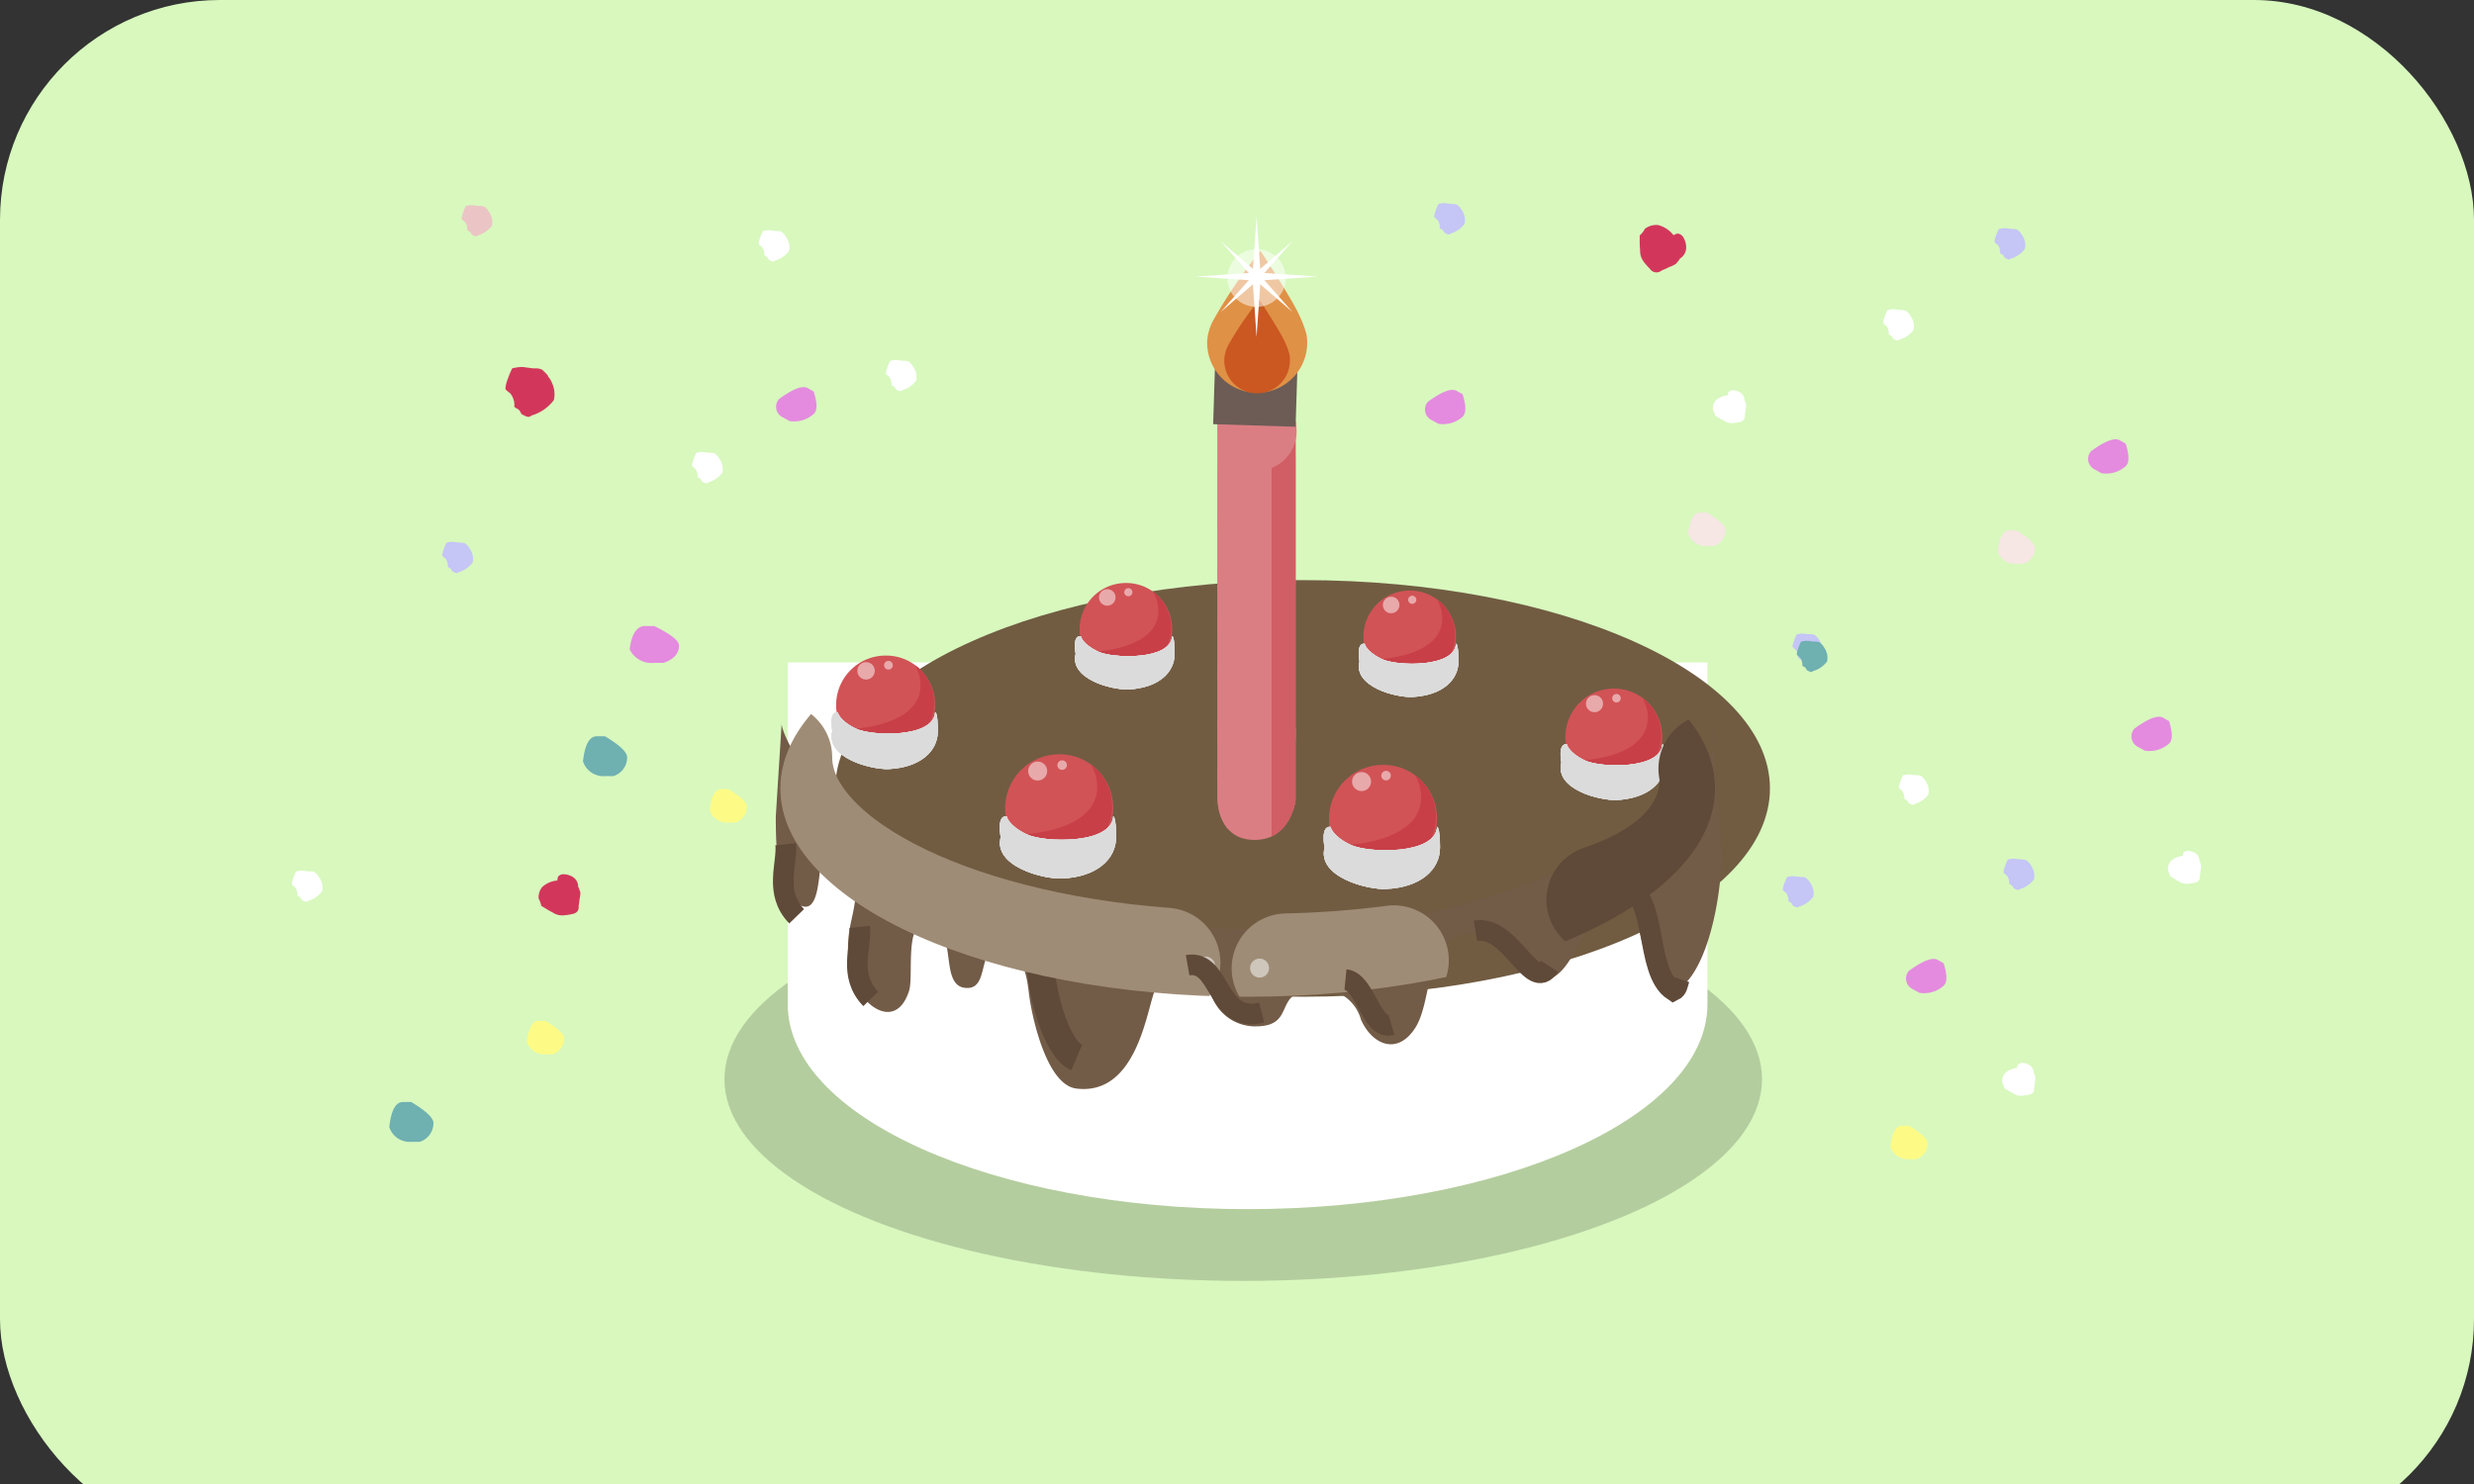<svg xmlns="http://www.w3.org/2000/svg" xmlns:xlink="http://www.w3.org/1999/xlink" width="90" height="54" viewBox="0 0 90 54">
  <rect x="0" y="0" width="90" height="54" fill="#333333" stroke="none"/>
  <defs>
    <radialGradient id="radial-gradient" cx="0.5" cy="0.5" r="0.965" gradientTransform="translate(0.303) scale(0.394 1)" gradientUnits="objectBoundingBox">
      <stop offset="0.574" stop-color="#181415"/>
      <stop offset="0.798" stop-color="#181415"/>
      <stop offset="1" stop-color="#181415"/>
    </radialGradient>
    <clipPath id="clip-path">
      <path id="패스_297" data-name="패스 297" d="M629.449,3706.179s-.146,1.449-1.491,1.449-1.345-1.449-1.345-1.449v-13.738h2.836Z" transform="translate(-626.613 -3692.441)" fill="none"/>
    </clipPath>
    <clipPath id="clip-path-2">
      <path id="패스_308" data-name="패스 308" d="M562.079,3754.3s-.149-.733.2-.689c0,0,.05.3.648.591s2.842.344,2.892-.591c0,0,.1-.049.1.689s-.648,1.329-1.795,1.379C563.507,3755.7,561.83,3755.284,562.079,3754.3Z" transform="translate(-562.047 -3753.608)" fill="none"/>
    </clipPath>
    <clipPath id="clip-path-3">
      <path id="패스_318" data-name="패스 318" d="M590.225,3777.412s-.163-.8.218-.754c0,0,.054.323.709.646s3.109.377,3.164-.646c0,0,.109-.054.109.754s-.709,1.454-1.964,1.508C591.788,3778.949,589.953,3778.489,590.225,3777.412Z" transform="translate(-590.191 -3776.656)" fill="none"/>
    </clipPath>
    <clipPath id="clip-path-4">
      <path id="패스_328" data-name="패스 328" d="M644.369,3779.75s-.163-.8.218-.754c0,0,.054.323.709.646s3.109.377,3.164-.646c0,0,.109-.054.109.754s-.709,1.454-1.964,1.508C645.932,3781.287,644.1,3780.828,644.369,3779.75Z" transform="translate(-644.335 -3778.995)" fill="none"/>
    </clipPath>
    <clipPath id="clip-path-5">
      <path id="패스_338" data-name="패스 338" d="M683.972,3761.379s-.146-.719.2-.676c0,0,.049.29.636.58s2.789.338,2.838-.58c0,0,.1-.048.1.676s-.636,1.3-1.761,1.353C685.373,3762.758,683.727,3762.345,683.972,3761.379Z" transform="translate(-683.941 -3760.7)" fill="none"/>
    </clipPath>
    <clipPath id="clip-path-6">
      <path id="패스_348" data-name="패스 348" d="M602.777,3737.508s-.14-.687.187-.646c0,0,.047.277.608.553s2.665.324,2.711-.553c0,0,.094-.046.094.646s-.608,1.247-1.683,1.292C604.116,3738.825,602.544,3738.431,602.777,3737.508Z" transform="translate(-602.747 -3736.86)" fill="none"/>
    </clipPath>
    <clipPath id="clip-path-7">
      <path id="패스_358" data-name="패스 358" d="M650.236,3739.179s-.14-.687.187-.646c0,0,.047.277.608.553s2.665.323,2.711-.553c0,0,.094-.046.094.646s-.608,1.246-1.683,1.292C651.575,3740.5,650,3740.1,650.236,3739.179Z" transform="translate(-650.207 -3738.531)" fill="none"/>
    </clipPath>
    <clipPath id="clip-path-8">
      <path id="패스_368" data-name="패스 368" d="M587.5,3741.616c0,4.186-7.612,7.58-17,7.58s-17-3.394-17-7.58,7.612-7.581,17-7.581S587.5,3737.429,587.5,3741.616Z" transform="translate(-553.496 -3734.035)" fill="none"/>
    </clipPath>
  </defs>
  <g id="thumb01" transform="translate(-18 -330)">
    <g data-type="innerShadowGroup">
      <rect id="사각형_4" data-name="사각형 4" width="90" height="56" rx="8" transform="translate(18 330)" fill="#d8f8be"/>
    </g>
    <g id="그룹_354" data-name="그룹 354" transform="translate(28.615 337.391)">
      <g id="L" transform="translate(0 0.074)">
        <g id="그룹_178" data-name="그룹 178" transform="translate(17.622 6.623)">
          <path id="패스_250" data-name="패스 250" d="M527.184,3687.465a1.073,1.073,0,0,1-.877.249l-.214-.122a.428.428,0,0,1-.167-.675q.765-.561,1.05-.4l.214.121Q527.4,3687.281,527.184,3687.465Z" transform="translate(-525.828 -3686.482)" fill="#e48bdf"/>
        </g>
        <g id="그룹_179" data-name="그룹 179" transform="translate(7.77 5.891)">
          <path id="패스_251" data-name="패스 251" d="M481.471,3689.466a.926.926,0,0,0,.149.012.537.537,0,0,1,.273.049l.075.073.074.074a.238.238,0,0,1,.062.086.24.24,0,0,0,.062.085,1.538,1.538,0,0,1,.137.307,1,1,0,0,1,.013.478,1.557,1.557,0,0,1-.82.564.153.153,0,0,1-.111.049.43.43,0,0,1-.186-.074c-.033,0-.066-.032-.1-.1a.237.237,0,0,0-.112-.122.32.32,0,0,1-.111-.074.671.671,0,0,0-.149-.49c-.116-.082-.174-.138-.174-.171a1.155,1.155,0,0,1,.075-.319,3.23,3.23,0,0,1,.173-.417,1.743,1.743,0,0,1,.323-.049,1.161,1.161,0,0,1,.223.024A.779.779,0,0,1,481.471,3689.466Z" transform="translate(-480.552 -3689.429)" fill="#d2375b"/>
        </g>
        <g id="그룹_180" data-name="그룹 180" transform="translate(14.557 8.981)">
          <path id="패스_252" data-name="패스 252" d="M512.319,3706.985a.6.6,0,0,0,.093.008.339.339,0,0,1,.171.031l.047.046.047.046a.155.155,0,0,1,.039.054.15.15,0,0,0,.039.054.971.971,0,0,1,.086.192.629.629,0,0,1,.008.3.976.976,0,0,1-.514.354.1.1,0,0,1-.07.031.268.268,0,0,1-.117-.046c-.021,0-.041-.02-.062-.062a.149.149,0,0,0-.07-.077.2.2,0,0,1-.07-.046.42.42,0,0,0-.094-.307c-.072-.051-.109-.087-.109-.108a.719.719,0,0,1,.047-.2,2,2,0,0,1,.109-.261,1.089,1.089,0,0,1,.2-.031.749.749,0,0,1,.14.016A.471.471,0,0,1,512.319,3706.985Z" transform="translate(-511.742 -3706.961)" fill="#fff"/>
        </g>
        <g id="그룹_181" data-name="그룹 181" transform="translate(16.983 0.912)">
          <path id="패스_253" data-name="패스 253" d="M523.47,3659.887a.548.548,0,0,0,.094.008.338.338,0,0,1,.171.031l.047.046.047.046a.148.148,0,0,1,.039.054.156.156,0,0,0,.039.053.941.941,0,0,1,.086.192.621.621,0,0,1,.008.3.973.973,0,0,1-.514.354.1.1,0,0,1-.07.031.265.265,0,0,1-.117-.046c-.021,0-.042-.02-.062-.062a.151.151,0,0,0-.07-.077.2.2,0,0,1-.07-.046.419.419,0,0,0-.094-.307c-.072-.051-.109-.087-.109-.108a.729.729,0,0,1,.047-.2,2.028,2.028,0,0,1,.109-.261,1.1,1.1,0,0,1,.2-.031.71.71,0,0,1,.14.015A.5.5,0,0,1,523.47,3659.887Z" transform="translate(-522.894 -3659.864)" fill="#fff"/>
        </g>
        <g id="그룹_182" data-name="그룹 182" transform="translate(5.471 12.25)">
          <path id="패스_254" data-name="패스 254" d="M470.563,3725.673a.545.545,0,0,0,.093.008.339.339,0,0,1,.171.031l.047.046.047.046a.148.148,0,0,1,.039.054.148.148,0,0,0,.039.054.98.98,0,0,1,.086.192.628.628,0,0,1,.008.3.977.977,0,0,1-.514.354.1.1,0,0,1-.07.031.269.269,0,0,1-.117-.046q-.031,0-.062-.062a.15.15,0,0,0-.07-.077.2.2,0,0,1-.07-.046.42.42,0,0,0-.094-.307c-.072-.051-.109-.087-.109-.108a.722.722,0,0,1,.047-.2,2.026,2.026,0,0,1,.109-.261,1.082,1.082,0,0,1,.2-.031.768.768,0,0,1,.14.015A.5.5,0,0,1,470.563,3725.673Z" transform="translate(-469.986 -3725.65)" fill="#c5c5f6"/>
        </g>
        <g id="그룹_183" data-name="그룹 183" transform="translate(21.612 5.635)">
          <path id="패스_255" data-name="패스 255" d="M544.739,3681.872a.57.57,0,0,0,.093.007.334.334,0,0,1,.17.031l.047.046.047.046a.155.155,0,0,1,.039.053.149.149,0,0,0,.039.054.969.969,0,0,1,.085.191.628.628,0,0,1,.008.3.971.971,0,0,1-.512.352.1.1,0,0,1-.07.031.265.265,0,0,1-.116-.046c-.021,0-.041-.02-.062-.061a.15.15,0,0,0-.07-.077.2.2,0,0,1-.07-.046.418.418,0,0,0-.093-.306c-.072-.051-.108-.087-.108-.107a.727.727,0,0,1,.046-.2,2.035,2.035,0,0,1,.109-.26,1.085,1.085,0,0,1,.2-.031.782.782,0,0,1,.14.015A.494.494,0,0,1,544.739,3681.872Z" transform="translate(-544.166 -3681.849)" fill="#fff"/>
        </g>
        <g id="그룹_184" data-name="그룹 184" transform="translate(0 24.215)">
          <path id="패스_256" data-name="패스 256" d="M445.418,3794.073a.543.543,0,0,0,.093.008.339.339,0,0,1,.171.031l.047.046.047.046a.16.16,0,0,1,.039.054.147.147,0,0,0,.039.054,1,1,0,0,1,.085.191.628.628,0,0,1,.008.3.968.968,0,0,1-.512.352.1.1,0,0,1-.07.031.273.273,0,0,1-.116-.046c-.02,0-.041-.021-.062-.061a.149.149,0,0,0-.07-.077.2.2,0,0,1-.07-.046.417.417,0,0,0-.093-.306c-.072-.051-.109-.087-.109-.108a.727.727,0,0,1,.047-.2,2.03,2.03,0,0,1,.109-.26,1.091,1.091,0,0,1,.2-.031.722.722,0,0,1,.139.015A.517.517,0,0,1,445.418,3794.073Z" transform="translate(-444.844 -3794.051)" fill="#fff"/>
        </g>
        <g id="그룹_185" data-name="그룹 185" transform="translate(6.175)">
          <path id="패스_257" data-name="패스 257" d="M473.8,3655.642a.5.5,0,0,0,.093.008.333.333,0,0,1,.171.031l.046.046.047.045a.16.16,0,0,1,.039.054.144.144,0,0,0,.039.053.992.992,0,0,1,.085.191.624.624,0,0,1,.008.3.966.966,0,0,1-.512.351.1.1,0,0,1-.07.031.265.265,0,0,1-.116-.046c-.02,0-.041-.02-.062-.061a.149.149,0,0,0-.07-.076.209.209,0,0,1-.07-.045.419.419,0,0,0-.093-.306c-.072-.051-.109-.087-.109-.108a.734.734,0,0,1,.047-.2,2.008,2.008,0,0,1,.109-.26,1.058,1.058,0,0,1,.2-.03.72.72,0,0,1,.139.015A.579.579,0,0,1,473.8,3655.642Z" transform="translate(-473.223 -3655.62)" fill="#ebc5c5"/>
        </g>
        <g id="그룹_186" data-name="그룹 186" transform="translate(8.978 24.345)">
          <path id="패스_258" data-name="패스 258" d="M486.787,3795.313a.257.257,0,0,1,.008-.061.254.254,0,0,0,.008-.061.221.221,0,0,1,.07-.069.141.141,0,0,1,.054-.023.18.18,0,0,1,.077-.015.663.663,0,0,1,.356.107.417.417,0,0,1,.186.352l.031.061a.135.135,0,0,1,.016.062.368.368,0,0,1,.023.053.119.119,0,0,1,.008.038.922.922,0,0,1-.008.122.941.941,0,0,1-.023.122.7.7,0,0,1-.016.138.8.8,0,0,0-.015.153q0,.2-.248.245a2.265,2.265,0,0,1-.341.046.69.69,0,0,1-.178-.023.634.634,0,0,1-.178-.084c-.062-.031-.127-.066-.194-.107l-.225-.137a.245.245,0,0,0-.015-.077l-.031-.092-.031-.062a.134.134,0,0,1-.016-.061.6.6,0,0,1,.132-.39A.936.936,0,0,1,486.787,3795.313Z" transform="translate(-486.105 -3795.083)" fill="#d2375b"/>
        </g>
        <g id="그룹_187" data-name="그룹 187" transform="translate(10.586 19.328)">
          <path id="패스_259" data-name="패스 259" d="M495.108,3767.071a.712.712,0,0,1-.5.686h-.3a.783.783,0,0,1-.806-.534q.1-.915.5-.915h.3Q495.108,3766.79,495.108,3767.071Z" transform="translate(-493.495 -3766.309)" fill="#6fb0b1"/>
        </g>
        <g id="그룹_188" data-name="그룹 188" transform="translate(3.539 32.635)">
          <path id="패스_260" data-name="패스 260" d="M462.72,3843.277a.712.712,0,0,1-.5.686h-.3a.783.783,0,0,1-.806-.534q.1-.915.5-.915h.3Q462.72,3843,462.72,3843.277Z" transform="translate(-461.107 -3842.514)" fill="#6fb0b1"/>
        </g>
        <g id="그룹_190" data-name="그룹 190" transform="translate(15.202 21.25)">
          <g id="그룹_189" data-name="그룹 189">
            <path id="패스_261" data-name="패스 261" d="M516.06,3777.794a.6.6,0,0,1-.423.576h-.254a.658.658,0,0,1-.677-.448q.085-.769.423-.769h.254Q516.06,3777.558,516.06,3777.794Z" transform="translate(-514.706 -3777.154)" fill="#fdfb86"/>
          </g>
        </g>
        <g id="그룹_192" data-name="그룹 192" transform="translate(8.555 29.682)">
          <g id="그룹_191" data-name="그룹 191">
            <path id="패스_262" data-name="패스 262" d="M485.514,3829.414a.6.6,0,0,1-.423.576h-.254a.658.658,0,0,1-.677-.448q.085-.768.423-.768h.254Q485.514,3829.178,485.514,3829.414Z" transform="translate(-484.16 -3828.774)" fill="#fdfb86"/>
          </g>
        </g>
        <g id="그룹_193" data-name="그룹 193" transform="translate(12.293 15.316)">
          <path id="패스_263" data-name="패스 263" d="M503.134,3743.986q0,.44-.561.634h-.337a.887.887,0,0,1-.9-.493q.112-.846.561-.846h.336Q503.134,3743.726,503.134,3743.986Z" transform="translate(-501.339 -3743.281)" fill="#e48bdf"/>
        </g>
      </g>
      <g id="R" transform="translate(41.227)">
        <g id="그룹_194" data-name="그룹 194" transform="translate(17.235 20.789)">
          <path id="패스_264" data-name="패스 264" d="M793.613,3773.662a.6.6,0,0,0,.091.007.33.33,0,0,1,.166.03l.045.045.045.045a.147.147,0,0,1,.038.052.147.147,0,0,0,.038.052.929.929,0,0,1,.084.187.611.611,0,0,1,.008.292.949.949,0,0,1-.5.344.093.093,0,0,1-.068.03.262.262,0,0,1-.114-.045c-.02,0-.04-.02-.06-.06a.144.144,0,0,0-.068-.074.211.211,0,0,1-.068-.045.409.409,0,0,0-.091-.3c-.071-.05-.106-.084-.106-.1a.71.71,0,0,1,.045-.195,1.967,1.967,0,0,1,.106-.254,1.02,1.02,0,0,1,.2-.03.7.7,0,0,1,.136.015A.467.467,0,0,1,793.613,3773.662Z" transform="translate(-793.053 -3773.64)" fill="#fff"/>
        </g>
        <g id="그룹_195" data-name="그룹 195" transform="translate(13.365 15.658)">
          <path id="패스_265" data-name="패스 265" d="M775.832,3744.45a.516.516,0,0,0,.091.008.331.331,0,0,1,.167.03l.045.045.046.045a.138.138,0,0,1,.038.052.151.151,0,0,0,.038.052.924.924,0,0,1,.084.187.611.611,0,0,1,.008.292.948.948,0,0,1-.5.343.1.1,0,0,1-.068.03.262.262,0,0,1-.114-.045c-.02,0-.04-.02-.061-.06a.146.146,0,0,0-.068-.075.2.2,0,0,1-.068-.044.409.409,0,0,0-.091-.3c-.07-.05-.106-.085-.106-.1a.7.7,0,0,1,.046-.194,1.948,1.948,0,0,1,.106-.254,1.057,1.057,0,0,1,.2-.03.725.725,0,0,1,.136.015A.492.492,0,0,1,775.832,3744.45Z" transform="translate(-775.271 -3744.427)" fill="#c5c5f6"/>
        </g>
        <g id="그룹_196" data-name="그룹 196" transform="translate(16.663 3.861)">
          <path id="패스_266" data-name="패스 266" d="M791,3673.27a.571.571,0,0,0,.093.008.337.337,0,0,1,.172.031l.047.046.047.046a.148.148,0,0,1,.039.054.152.152,0,0,0,.039.054.964.964,0,0,1,.086.192.629.629,0,0,1,.008.3.977.977,0,0,1-.514.354.1.1,0,0,1-.07.031.269.269,0,0,1-.117-.046q-.031,0-.062-.062a.149.149,0,0,0-.07-.077.213.213,0,0,1-.07-.046.42.42,0,0,0-.094-.307c-.073-.051-.109-.087-.109-.108a.723.723,0,0,1,.047-.2,2.045,2.045,0,0,1,.109-.261,1.06,1.06,0,0,1,.2-.031.73.73,0,0,1,.14.016A.494.494,0,0,1,791,3673.27Z" transform="translate(-790.425 -3673.247)" fill="#fff"/>
        </g>
        <g id="그룹_197" data-name="그룹 197" transform="translate(0.329)">
          <path id="패스_267" data-name="패스 267" d="M715.937,3655.3a.568.568,0,0,0,.093.007.335.335,0,0,1,.172.031l.047.046.047.046a.15.15,0,0,1,.039.054.15.15,0,0,0,.039.053.957.957,0,0,1,.086.192.626.626,0,0,1,.008.3.976.976,0,0,1-.514.354.1.1,0,0,1-.07.031.269.269,0,0,1-.117-.046c-.021,0-.041-.021-.062-.062a.149.149,0,0,0-.07-.077.208.208,0,0,1-.07-.046.418.418,0,0,0-.094-.307c-.073-.052-.109-.087-.109-.108a.721.721,0,0,1,.047-.2,2.011,2.011,0,0,1,.109-.262,1.1,1.1,0,0,1,.2-.031.746.746,0,0,1,.14.015A.5.5,0,0,1,715.937,3655.3Z" transform="translate(-715.36 -3655.275)" fill="#c5c5f6"/>
        </g>
        <g id="그룹_198" data-name="그룹 198" transform="translate(13.012 24.491)">
          <path id="패스_268" data-name="패스 268" d="M774.225,3794.766a.572.572,0,0,0,.093.007.335.335,0,0,1,.171.031l.047.046.047.046a.149.149,0,0,1,.039.054.15.15,0,0,0,.039.053.966.966,0,0,1,.086.192.625.625,0,0,1,.008.3.974.974,0,0,1-.514.354.1.1,0,0,1-.07.031.264.264,0,0,1-.117-.046c-.021,0-.041-.02-.062-.061a.149.149,0,0,0-.07-.077.213.213,0,0,1-.07-.046.422.422,0,0,0-.094-.308c-.073-.051-.109-.087-.109-.107a.719.719,0,0,1,.047-.2,2.087,2.087,0,0,1,.109-.262,1.092,1.092,0,0,1,.2-.03.712.712,0,0,1,.14.016A.491.491,0,0,1,774.225,3794.766Z" transform="translate(-773.648 -3794.743)" fill="#c5c5f6"/>
        </g>
        <g id="그룹_199" data-name="그룹 199" transform="translate(21.042 23.855)">
          <path id="패스_269" data-name="패스 269" d="M811.126,3791.138a.524.524,0,0,0,.093.008.333.333,0,0,1,.171.031l.047.046.047.047a.146.146,0,0,1,.039.053.147.147,0,0,0,.039.054.941.941,0,0,1,.086.192.623.623,0,0,1,.008.3.976.976,0,0,1-.514.354.1.1,0,0,1-.07.031.265.265,0,0,1-.117-.046c-.021,0-.041-.021-.062-.062a.148.148,0,0,0-.07-.077.214.214,0,0,1-.07-.046.421.421,0,0,0-.094-.308c-.073-.051-.109-.087-.109-.108a.721.721,0,0,1,.047-.2,2.041,2.041,0,0,1,.109-.261,1.084,1.084,0,0,1,.2-.031.692.692,0,0,1,.14.015A.52.52,0,0,1,811.126,3791.138Z" transform="translate(-810.549 -3791.116)" fill="#c5c5f6"/>
        </g>
        <g id="그룹_200" data-name="그룹 200" transform="translate(20.714 0.911)">
          <path id="패스_270" data-name="패스 270" d="M809.622,3659.536a.574.574,0,0,0,.094.007.34.34,0,0,1,.171.031l.047.046.047.046a.151.151,0,0,1,.039.054.156.156,0,0,0,.039.054.957.957,0,0,1,.086.192.622.622,0,0,1,.008.3.973.973,0,0,1-.514.354.1.1,0,0,1-.07.031.266.266,0,0,1-.117-.046c-.021,0-.042-.02-.062-.062a.15.15,0,0,0-.07-.077.2.2,0,0,1-.07-.046.421.421,0,0,0-.094-.308c-.072-.051-.109-.087-.109-.108a.734.734,0,0,1,.047-.2,2,2,0,0,1,.109-.261,1.1,1.1,0,0,1,.2-.031.748.748,0,0,1,.14.015A.5.5,0,0,1,809.622,3659.536Z" transform="translate(-809.046 -3659.512)" fill="#c5c5f6"/>
        </g>
        <g id="그룹_201" data-name="그룹 201" transform="translate(7.805 0.793)">
          <path id="패스_271" data-name="패스 271" d="M750.95,3659.341a.3.3,0,0,1,.063-.029.287.287,0,0,0,.063-.03.254.254,0,0,1,.108.023.152.152,0,0,1,.054.037.189.189,0,0,1,.061.063.717.717,0,0,1,.112.4.467.467,0,0,1-.225.385l-.04.065a.148.148,0,0,1-.049.051.448.448,0,0,1-.037.054.133.133,0,0,1-.032.03,1.081,1.081,0,0,1-.122.066,1.1,1.1,0,0,1-.131.052.761.761,0,0,1-.141.068.957.957,0,0,0-.156.077.282.282,0,0,1-.383-.084,2.506,2.506,0,0,1-.249-.29.74.74,0,0,1-.085-.18.684.684,0,0,1-.026-.216c-.008-.076-.012-.158-.014-.245s0-.184,0-.292a.27.27,0,0,0,.064-.06l.069-.084.04-.066a.155.155,0,0,1,.049-.051.687.687,0,0,1,.452-.112A1.041,1.041,0,0,1,750.95,3659.341Z" transform="translate(-749.718 -3658.967)" fill="#d2375b"/>
        </g>
        <g id="그룹_202" data-name="그룹 202" transform="translate(9.449 18.792)">
          <path id="패스_272" data-name="패스 272" d="M758.505,3763.01a.322.322,0,0,1,.063-.03.26.26,0,0,0,.063-.029.265.265,0,0,1,.108.023.154.154,0,0,1,.054.037.2.2,0,0,1,.061.063.719.719,0,0,1,.112.4.468.468,0,0,1-.225.385l-.04.065a.157.157,0,0,1-.049.051.506.506,0,0,1-.037.054.135.135,0,0,1-.032.03,1.038,1.038,0,0,1-.122.066,1.167,1.167,0,0,1-.131.052.811.811,0,0,1-.141.068.886.886,0,0,0-.156.077.282.282,0,0,1-.383-.084,2.522,2.522,0,0,1-.249-.291.744.744,0,0,1-.085-.18.682.682,0,0,1-.026-.217c-.008-.076-.012-.158-.014-.245s0-.185,0-.292a.288.288,0,0,0,.064-.06l.069-.084.04-.065a.156.156,0,0,1,.049-.051.687.687,0,0,1,.452-.111A1.037,1.037,0,0,1,758.505,3763.01Z" transform="translate(-757.274 -3762.635)" fill="#d2375b"/>
        </g>
        <g id="그룹_203" data-name="그룹 203" transform="translate(13.522 15.926)">
          <path id="패스_273" data-name="패스 273" d="M776.565,3745.987a.541.541,0,0,0,.093.008.335.335,0,0,1,.17.03l.047.046.047.046a.15.15,0,0,1,.039.054.146.146,0,0,0,.039.053.976.976,0,0,1,.085.191.627.627,0,0,1,.008.3.969.969,0,0,1-.512.352.1.1,0,0,1-.07.031.271.271,0,0,1-.116-.046q-.031,0-.062-.061a.148.148,0,0,0-.07-.077.206.206,0,0,1-.07-.046.419.419,0,0,0-.093-.306c-.072-.051-.109-.087-.109-.107a.719.719,0,0,1,.047-.2,1.969,1.969,0,0,1,.108-.26,1.047,1.047,0,0,1,.2-.031.756.756,0,0,1,.14.015A.561.561,0,0,1,776.565,3745.987Z" transform="translate(-775.991 -3745.964)" fill="#6fb0b1"/>
        </g>
        <g id="그룹_204" data-name="그룹 204" transform="translate(10.473 6.811)">
          <path id="패스_274" data-name="패스 274" d="M762.518,3694.253a.194.194,0,0,1,.006-.049.212.212,0,0,0,.006-.049.185.185,0,0,1,.055-.055.108.108,0,0,1,.043-.019.143.143,0,0,1,.062-.012.525.525,0,0,1,.283.085.331.331,0,0,1,.148.28l.025.048a.106.106,0,0,1,.012.049.344.344,0,0,1,.019.042.093.093,0,0,1,.006.03.731.731,0,0,1-.006.1.819.819,0,0,1-.019.1.54.54,0,0,1-.012.109.631.631,0,0,0-.012.122c0,.105-.066.17-.2.195a1.829,1.829,0,0,1-.271.036.521.521,0,0,1-.142-.019.5.5,0,0,1-.142-.066c-.049-.024-.1-.053-.154-.085l-.179-.11a.2.2,0,0,0-.012-.061l-.025-.073-.025-.049a.108.108,0,0,1-.012-.049.475.475,0,0,1,.1-.31A.735.735,0,0,1,762.518,3694.253Z" transform="translate(-761.976 -3694.071)" fill="#fff"/>
        </g>
        <g id="그룹_205" data-name="그룹 205" transform="translate(27.026 23.571)">
          <path id="패스_275" data-name="패스 275" d="M838.595,3789.72a.207.207,0,0,1,.006-.049.2.2,0,0,0,.006-.049.178.178,0,0,1,.055-.054.1.1,0,0,1,.043-.018.14.14,0,0,1,.062-.012.528.528,0,0,1,.283.085.332.332,0,0,1,.148.28l.025.049a.1.1,0,0,1,.012.049.285.285,0,0,1,.018.042.1.1,0,0,1,.006.03.747.747,0,0,1-.006.1.728.728,0,0,1-.018.1.542.542,0,0,1-.012.109.624.624,0,0,0-.012.122q0,.158-.2.195a1.787,1.787,0,0,1-.271.037.563.563,0,0,1-.142-.018.5.5,0,0,1-.142-.067c-.049-.024-.1-.053-.154-.085l-.178-.11a.2.2,0,0,0-.012-.061l-.025-.073-.025-.049a.109.109,0,0,1-.012-.049.475.475,0,0,1,.1-.31A.741.741,0,0,1,838.595,3789.72Z" transform="translate(-838.053 -3789.538)" fill="#fff"/>
        </g>
        <g id="그룹_206" data-name="그룹 206" transform="translate(20.997 31.285)">
          <path id="패스_276" data-name="패스 276" d="M810.886,3836.071a.2.2,0,0,1,.006-.049.193.193,0,0,0,.006-.049.176.176,0,0,1,.056-.055.107.107,0,0,1,.043-.018.139.139,0,0,1,.062-.012.527.527,0,0,1,.283.085.331.331,0,0,1,.148.28l.025.048a.107.107,0,0,1,.012.049.3.3,0,0,1,.018.043.089.089,0,0,1,.006.03.723.723,0,0,1-.006.1.76.76,0,0,1-.018.1.544.544,0,0,1-.012.109.628.628,0,0,0-.012.122q0,.158-.2.195a1.808,1.808,0,0,1-.271.036.539.539,0,0,1-.142-.018.522.522,0,0,1-.142-.067c-.049-.025-.1-.053-.154-.085l-.179-.11a.19.19,0,0,0-.012-.06l-.025-.073-.025-.048a.112.112,0,0,1-.012-.049.474.474,0,0,1,.1-.31A.742.742,0,0,1,810.886,3836.071Z" transform="translate(-810.344 -3835.888)" fill="#fff"/>
        </g>
        <g id="그룹_207" data-name="그룹 207" transform="translate(0 6.798)">
          <path id="패스_277" data-name="패스 277" d="M715.206,3687.935a1.072,1.072,0,0,1-.877.248l-.214-.122a.428.428,0,0,1-.166-.675q.764-.561,1.05-.4l.214.121Q715.419,3687.751,715.206,3687.935Z" transform="translate(-713.85 -3686.952)" fill="#e48bdf"/>
        </g>
        <g id="그룹_208" data-name="그룹 208" transform="translate(24.123 8.596)">
          <path id="패스_278" data-name="패스 278" d="M826.068,3705.234a1.073,1.073,0,0,1-.877.248l-.214-.122a.428.428,0,0,1-.167-.675q.765-.561,1.05-.4l.214.122Q826.281,3705.05,826.068,3705.234Z" transform="translate(-824.711 -3704.251)" fill="#e48bdf"/>
        </g>
        <g id="그룹_209" data-name="그룹 209" transform="translate(17.499 27.504)">
          <path id="패스_279" data-name="패스 279" d="M795.624,3819.241a1.072,1.072,0,0,1-.877.248l-.214-.121a.428.428,0,0,1-.166-.676q.765-.561,1.05-.4l.214.122Q795.837,3819.057,795.624,3819.241Z" transform="translate(-794.267 -3818.258)" fill="#e48bdf"/>
        </g>
        <g id="그룹_210" data-name="그룹 210" transform="translate(25.699 18.692)">
          <path id="패스_280" data-name="패스 280" d="M833.308,3762.763a1.073,1.073,0,0,1-.877.248l-.214-.122a.428.428,0,0,1-.166-.675q.765-.56,1.05-.4l.214.122Q833.521,3762.578,833.308,3762.763Z" transform="translate(-831.951 -3761.78)" fill="#e48bdf"/>
        </g>
        <g id="그룹_211" data-name="그룹 211" transform="translate(9.573 11.26)">
          <path id="패스_281" data-name="패스 281" d="M759.2,3720.066a.6.6,0,0,1-.423.576h-.254a.658.658,0,0,1-.677-.448q.085-.768.423-.768h.254Q759.2,3719.829,759.2,3720.066Z" transform="translate(-757.844 -3719.425)" fill="#f6e6e4"/>
        </g>
        <g id="그룹_212" data-name="그룹 212" transform="translate(20.833 11.909)">
          <path id="패스_282" data-name="패스 282" d="M810.946,3723.762a.6.6,0,0,1-.423.576h-.254a.658.658,0,0,1-.677-.448q.085-.768.423-.768h.254Q810.946,3723.526,810.946,3723.762Z" transform="translate(-809.592 -3723.122)" fill="#f6e6e4"/>
        </g>
        <g id="그룹_214" data-name="그룹 214" transform="translate(16.928 33.572)">
          <g id="그룹_213" data-name="그룹 213">
            <path id="패스_283" data-name="패스 283" d="M793,3847.174a.6.6,0,0,1-.423.576h-.254a.658.658,0,0,1-.677-.448q.085-.768.423-.769h.254Q793,3846.939,793,3847.174Z" transform="translate(-791.646 -3846.534)" fill="#fdfb86"/>
          </g>
        </g>
      </g>
      <g id="c" transform="translate(15.739 0.475)">
        <ellipse id="타원_6" data-name="타원 6" cx="18.873" cy="7.338" rx="18.873" ry="7.338" transform="translate(0 24.068)" opacity="0.19" fill="url(#radial-gradient)"/>
        <g id="그룹_242" data-name="그룹 242" transform="translate(1.868)">
          <g id="그룹_238" data-name="그룹 238" transform="translate(0 7.51)">
            <path id="패스_284" data-name="패스 284" d="M554.745,3768.065V3780.5c0,4.119,7.49,7.459,16.729,7.459s16.729-3.34,16.729-7.459v-12.433Z" transform="translate(-554.311 -3759.337)" fill="#fff"/>
            <path id="패스_285" data-name="패스 285" d="M587.5,3741.616c0,4.186-7.612,7.58-17,7.58s-17-3.394-17-7.58,7.612-7.581,17-7.581S587.5,3737.429,587.5,3741.616Z" transform="translate(-551.334 -3728.302)" fill="#715c42"/>
            <rect id="사각형_14" data-name="사각형 14" width="2.836" height="13.738" transform="translate(16.072 0)" fill="#d15f60"/>
            <path id="패스_286" data-name="패스 286" d="M629.449,3752.91a1.433,1.433,0,1,1-1.418-1.225A1.332,1.332,0,0,1,629.449,3752.91Z" transform="translate(-610.541 -3741.797)" fill="#d15f60"/>
            <path id="패스_287" data-name="패스 287" d="M623.1,3753.1" transform="translate(-607.795 -3742.781)" fill="#725b47"/>
            <g id="그룹_217" data-name="그룹 217" transform="translate(16.072)">
              <g id="그룹_216" data-name="그룹 216" clip-path="url(#clip-path)">
                <g id="그룹_215" data-name="그룹 215" transform="translate(-0.982 -0.538)">
                  <path id="패스_288" data-name="패스 288" d="M622.1,3752.07s4.255-.108,4.364-2.478" transform="translate(-622.101 -3736.775)" fill="none" stroke="#db7e83" stroke-miterlimit="10" stroke-width="4"/>
                  <path id="패스_289" data-name="패스 289" d="M622.1,3743.548s4.255-.108,4.364-2.477" transform="translate(-622.101 -3730.085)" fill="none" stroke="#db7e83" stroke-miterlimit="10" stroke-width="4"/>
                  <path id="패스_290" data-name="패스 290" d="M622.1,3735.025s4.255-.108,4.364-2.478" transform="translate(-622.101 -3723.392)" fill="none" stroke="#db7e83" stroke-miterlimit="10" stroke-width="4"/>
                  <path id="패스_291" data-name="패스 291" d="M622.1,3726.5s4.255-.108,4.364-2.477" transform="translate(-622.101 -3716.701)" fill="none" stroke="#db7e83" stroke-miterlimit="10" stroke-width="4"/>
                  <path id="패스_292" data-name="패스 292" d="M622.1,3717.979s4.255-.108,4.364-2.477" transform="translate(-622.101 -3710.01)" fill="none" stroke="#db7e83" stroke-miterlimit="10" stroke-width="4"/>
                  <path id="패스_293" data-name="패스 293" d="M622.1,3709.457s4.255-.108,4.364-2.477" transform="translate(-622.101 -3703.318)" fill="none" stroke="#db7e83" stroke-miterlimit="10" stroke-width="4"/>
                  <path id="패스_294" data-name="패스 294" d="M622.1,3700.934s4.255-.108,4.364-2.477" transform="translate(-622.101 -3696.626)" fill="none" stroke="#db7e83" stroke-miterlimit="10" stroke-width="4"/>
                  <path id="패스_295" data-name="패스 295" d="M622.1,3692.412s4.255-.107,4.364-2.477" transform="translate(-622.101 -3689.935)" fill="none" stroke="#db7e83" stroke-miterlimit="10" stroke-width="4"/>
                </g>
                <path id="패스_296" data-name="패스 296" d="M635.637,3693.422V3708l1.091-.933.146-14.29Z" transform="translate(-633.673 -3692.703)" fill="#c83f47" opacity="0.5"/>
              </g>
            </g>
            <path id="패스_298" data-name="패스 298" d="M644.326,3766.639" transform="translate(-624.399 -3754.015)" fill="none"/>
            <g id="그룹_220" data-name="그룹 220" transform="translate(2.023 8.478)">
              <path id="패스_299" data-name="패스 299" d="M566.473,3745.791a1.8,1.8,0,1,1-1.795-1.772A1.784,1.784,0,0,1,566.473,3745.791Z" transform="translate(-562.701 -3744.018)" fill="#d15356"/>
              <path id="패스_300" data-name="패스 300" d="M566.088,3747.972s2.776-.131,2.31-1.969l-.133-.328a1.727,1.727,0,0,1,.6,1.9C568.465,3748.76,566.3,3748.365,566.088,3747.972Z" transform="translate(-565.209 -3745.318)" fill="#c83f47"/>
              <path id="패스_301" data-name="패스 301" d="M562.079,3754.3s-.149-.733.2-.689c0,0,.05.3.648.591s2.842.344,2.892-.591c0,0,.1-.049.1.689s-.648,1.329-1.795,1.379C563.507,3755.7,561.83,3755.284,562.079,3754.3Z" transform="translate(-562.047 -3751.548)" fill="#fff"/>
              <path id="패스_302" data-name="패스 302" d="M567.025,3745.451a.316.316,0,1,1-.316-.312A.313.313,0,0,1,567.025,3745.451Z" transform="translate(-565.448 -3744.898)" fill="#fff" opacity="0.5"/>
              <path id="패스_303" data-name="패스 303" d="M571.178,3745.1a.158.158,0,1,1-.158-.156A.157.157,0,0,1,571.178,3745.1Z" transform="translate(-568.945 -3744.749)" fill="#fff" opacity="0.5"/>
              <g id="그룹_219" data-name="그룹 219" transform="translate(0 2.06)">
                <g id="그룹_218" data-name="그룹 218" clip-path="url(#clip-path-2)">
                  <path id="패스_304" data-name="패스 304" d="M562.346,3757.569s1,.033,1.363-.591" transform="translate(-562.281 -3756.254)" fill="none" stroke="#dbdbdb" stroke-linecap="round" stroke-linejoin="round" stroke-width="3"/>
                  <path id="패스_305" data-name="패스 305" d="M560.3,3754.888a1.675,1.675,0,0,0,1.456-.308" transform="translate(-560.68 -3754.372)" fill="none" stroke="#dbdbdb" stroke-linecap="round" stroke-linejoin="round" stroke-width="3"/>
                  <path id="패스_306" data-name="패스 306" d="M565.95,3758.208a1.925,1.925,0,0,0,1.709-1.229" transform="translate(-565.101 -3756.254)" fill="none" stroke="#dbdbdb" stroke-linecap="round" stroke-linejoin="round" stroke-width="3"/>
                  <path id="패스_307" data-name="패스 307" d="M572.218,3757.03a2.4,2.4,0,0,0,1.331-1.893" transform="translate(-570.005 -3754.808)" fill="none" stroke="#dbdbdb" stroke-linecap="round" stroke-linejoin="round" stroke-width="3"/>
                </g>
              </g>
            </g>
            <g id="그룹_223" data-name="그룹 223" transform="translate(8.147 12.073)">
              <path id="패스_309" data-name="패스 309" d="M595.032,3768.1a1.964,1.964,0,1,1-1.964-1.938A1.951,1.951,0,0,1,595.032,3768.1Z" transform="translate(-590.906 -3766.164)" fill="#d15356"/>
              <path id="패스_310" data-name="패스 310" d="M594.611,3770.489s3.036-.143,2.527-2.154l-.146-.359a1.889,1.889,0,0,1,.655,2.083C597.211,3771.351,594.848,3770.92,594.611,3770.489Z" transform="translate(-593.649 -3767.587)" fill="#c83f47"/>
              <path id="패스_311" data-name="패스 311" d="M590.225,3777.412s-.163-.8.218-.754c0,0,.054.323.709.646s3.109.377,3.164-.646c0,0,.109-.054.109.754s-.709,1.454-1.964,1.508C591.788,3778.949,589.953,3778.489,590.225,3777.412Z" transform="translate(-590.191 -3774.402)" fill="#fff"/>
              <path id="패스_312" data-name="패스 312" d="M595.636,3767.731a.345.345,0,1,1-.345-.341A.343.343,0,0,1,595.636,3767.731Z" transform="translate(-593.911 -3767.127)" fill="#fff" opacity="0.5"/>
              <path id="패스_313" data-name="패스 313" d="M600.179,3767.352a.173.173,0,1,1-.173-.17A.172.172,0,0,1,600.179,3767.352Z" transform="translate(-597.736 -3766.963)" fill="#fff" opacity="0.5"/>
              <g id="그룹_222" data-name="그룹 222" transform="translate(0 2.254)">
                <g id="그룹_221" data-name="그룹 221" clip-path="url(#clip-path-3)">
                  <path id="패스_314" data-name="패스 314" d="M590.517,3780.988s1.091.035,1.491-.646" transform="translate(-590.446 -3779.549)" fill="none" stroke="#dbdbdb" stroke-linecap="round" stroke-linejoin="round" stroke-width="3"/>
                  <path id="패스_315" data-name="패스 315" d="M588.28,3778.056a1.832,1.832,0,0,0,1.592-.337" transform="translate(-588.696 -3777.49)" fill="none" stroke="#dbdbdb" stroke-linecap="round" stroke-linejoin="round" stroke-width="3"/>
                  <path id="패스_316" data-name="패스 316" d="M594.46,3781.685a2.105,2.105,0,0,0,1.869-1.344" transform="translate(-593.531 -3779.549)" fill="none" stroke="#dbdbdb" stroke-linecap="round" stroke-linejoin="round" stroke-width="3"/>
                  <path id="패스_317" data-name="패스 317" d="M601.317,3780.4a2.621,2.621,0,0,0,1.456-2.071" transform="translate(-598.896 -3777.967)" fill="none" stroke="#dbdbdb" stroke-linecap="round" stroke-linejoin="round" stroke-width="3"/>
                </g>
              </g>
            </g>
            <g id="그룹_226" data-name="그룹 226" transform="translate(19.929 12.456)">
              <path id="패스_319" data-name="패스 319" d="M649.176,3770.443a1.964,1.964,0,1,1-1.964-1.939A1.951,1.951,0,0,1,649.176,3770.443Z" transform="translate(-645.05 -3768.504)" fill="#d15356"/>
              <path id="패스_320" data-name="패스 320" d="M648.756,3772.828s3.036-.143,2.527-2.154l-.146-.359a1.89,1.89,0,0,1,.655,2.083C651.356,3773.69,648.992,3773.259,648.756,3772.828Z" transform="translate(-647.794 -3769.926)" fill="#c83f47"/>
              <path id="패스_321" data-name="패스 321" d="M644.369,3779.75s-.163-.8.218-.754c0,0,.054.323.709.646s3.109.377,3.164-.646c0,0,.109-.054.109.754s-.709,1.454-1.964,1.508C645.932,3781.287,644.1,3780.828,644.369,3779.75Z" transform="translate(-644.335 -3776.741)" fill="#fff"/>
              <path id="패스_322" data-name="패스 322" d="M649.78,3770.071a.345.345,0,1,1-.345-.341A.343.343,0,0,1,649.78,3770.071Z" transform="translate(-648.055 -3769.467)" fill="#fff" opacity="0.5"/>
              <path id="패스_323" data-name="패스 323" d="M654.324,3769.692a.173.173,0,1,1-.173-.17A.171.171,0,0,1,654.324,3769.692Z" transform="translate(-651.88 -3769.303)" fill="#fff" opacity="0.5"/>
              <g id="그룹_225" data-name="그룹 225" transform="translate(0 2.254)">
                <g id="그룹_224" data-name="그룹 224" clip-path="url(#clip-path-4)">
                  <path id="패스_324" data-name="패스 324" d="M644.661,3783.327s1.091.036,1.491-.646" transform="translate(-644.59 -3781.889)" fill="none" stroke="#dbdbdb" stroke-linecap="round" stroke-linejoin="round" stroke-width="3"/>
                  <path id="패스_325" data-name="패스 325" d="M642.424,3780.4a1.831,1.831,0,0,0,1.592-.337" transform="translate(-642.84 -3779.83)" fill="none" stroke="#dbdbdb" stroke-linecap="round" stroke-linejoin="round" stroke-width="3"/>
                  <path id="패스_326" data-name="패스 326" d="M648.6,3784.026a2.107,2.107,0,0,0,1.869-1.344" transform="translate(-647.675 -3781.889)" fill="none" stroke="#dbdbdb" stroke-linecap="round" stroke-linejoin="round" stroke-width="3"/>
                  <path id="패스_327" data-name="패스 327" d="M655.461,3782.736a2.62,2.62,0,0,0,1.456-2.071" transform="translate(-653.04 -3780.306)" fill="none" stroke="#dbdbdb" stroke-linecap="round" stroke-linejoin="round" stroke-width="3"/>
                </g>
              </g>
            </g>
            <g id="그룹_229" data-name="그룹 229" transform="translate(28.547 9.681)">
              <path id="패스_329" data-name="패스 329" d="M688.282,3753.03a1.761,1.761,0,1,1-1.761-1.739A1.75,1.75,0,0,1,688.282,3753.03Z" transform="translate(-684.582 -3751.292)" fill="#d15356"/>
              <path id="패스_330" data-name="패스 330" d="M687.9,3755.17s2.724-.128,2.267-1.932l-.13-.322a1.7,1.7,0,0,1,.587,1.868C690.237,3755.943,688.117,3755.557,687.9,3755.17Z" transform="translate(-687.042 -3752.567)" fill="#c83f47"/>
              <path id="패스_331" data-name="패스 331" d="M683.972,3761.379s-.146-.719.2-.676c0,0,.049.29.636.58s2.789.338,2.838-.58c0,0,.1-.048.1.676s-.636,1.3-1.761,1.353C685.373,3762.758,683.727,3762.345,683.972,3761.379Z" transform="translate(-683.941 -3758.679)" fill="#fff"/>
              <path id="패스_332" data-name="패스 332" d="M688.825,3752.7a.31.31,0,1,1-.309-.306A.308.308,0,0,1,688.825,3752.7Z" transform="translate(-687.278 -3752.155)" fill="#fff" opacity="0.5"/>
              <path id="패스_333" data-name="패스 333" d="M692.9,3752.356a.155.155,0,1,1-.155-.153A.154.154,0,0,1,692.9,3752.356Z" transform="translate(-690.709 -3752.008)" fill="#fff" opacity="0.5"/>
              <g id="그룹_228" data-name="그룹 228" transform="translate(0 2.022)">
                <g id="그룹_227" data-name="그룹 227" clip-path="url(#clip-path-5)">
                  <path id="패스_334" data-name="패스 334" d="M684.233,3764.587s.979.032,1.337-.58" transform="translate(-684.169 -3763.297)" fill="none" stroke="#dbdbdb" stroke-linecap="round" stroke-linejoin="round" stroke-width="3"/>
                  <path id="패스_335" data-name="패스 335" d="M682.227,3761.957a1.641,1.641,0,0,0,1.428-.3" transform="translate(-682.6 -3761.449)" fill="none" stroke="#dbdbdb" stroke-linecap="round" stroke-linejoin="round" stroke-width="3"/>
                  <path id="패스_336" data-name="패스 336" d="M687.77,3765.213a1.889,1.889,0,0,0,1.677-1.206" transform="translate(-686.937 -3763.297)" fill="none" stroke="#dbdbdb" stroke-linecap="round" stroke-linejoin="round" stroke-width="3"/>
                  <path id="패스_337" data-name="패스 337" d="M693.92,3764.057a2.35,2.35,0,0,0,1.306-1.857" transform="translate(-691.748 -3761.878)" fill="none" stroke="#dbdbdb" stroke-linecap="round" stroke-linejoin="round" stroke-width="3"/>
                </g>
              </g>
            </g>
            <g id="그룹_232" data-name="그룹 232" transform="translate(10.879 5.838)">
              <path id="패스_339" data-name="패스 339" d="M606.9,3729.531a1.683,1.683,0,1,1-1.683-1.662A1.672,1.672,0,0,1,606.9,3729.531Z" transform="translate(-603.36 -3727.869)" fill="#d15356"/>
              <path id="패스_340" data-name="패스 340" d="M606.535,3731.575s2.6-.123,2.166-1.846l-.125-.308a1.62,1.62,0,0,1,.561,1.785C608.763,3732.314,606.738,3731.944,606.535,3731.575Z" transform="translate(-605.711 -3729.088)" fill="#c83f47"/>
              <path id="패스_341" data-name="패스 341" d="M602.777,3737.508s-.14-.687.187-.646c0,0,.047.277.608.553s2.665.324,2.711-.553c0,0,.094-.046.094.646s-.608,1.247-1.683,1.292C604.116,3738.825,602.544,3738.431,602.777,3737.508Z" transform="translate(-602.747 -3734.929)" fill="#fff"/>
              <path id="패스_342" data-name="패스 342" d="M607.414,3729.213a.3.3,0,1,1-.3-.292A.293.293,0,0,1,607.414,3729.213Z" transform="translate(-605.935 -3728.695)" fill="#fff" opacity="0.5"/>
              <path id="패스_343" data-name="패스 343" d="M611.308,3728.887a.148.148,0,1,1-.148-.146A.147.147,0,0,1,611.308,3728.887Z" transform="translate(-609.214 -3728.554)" fill="#fff" opacity="0.5"/>
              <g id="그룹_231" data-name="그룹 231" transform="translate(0 1.932)">
                <g id="그룹_230" data-name="그룹 230" clip-path="url(#clip-path-6)">
                  <path id="패스_344" data-name="패스 344" d="M603.027,3740.573s.935.031,1.278-.554" transform="translate(-602.966 -3739.34)" fill="none" stroke="#dbdbdb" stroke-linecap="round" stroke-linejoin="round" stroke-width="3"/>
                  <path id="패스_345" data-name="패스 345" d="M601.109,3738.06a1.57,1.57,0,0,0,1.365-.289" transform="translate(-601.465 -3737.575)" fill="none" stroke="#dbdbdb" stroke-linecap="round" stroke-linejoin="round" stroke-width="3"/>
                  <path id="패스_346" data-name="패스 346" d="M606.406,3741.171a1.8,1.8,0,0,0,1.6-1.152" transform="translate(-605.61 -3739.34)" fill="none" stroke="#dbdbdb" stroke-linecap="round" stroke-linejoin="round" stroke-width="3"/>
                  <path id="패스_347" data-name="패스 347" d="M612.283,3740.067a2.246,2.246,0,0,0,1.248-1.775" transform="translate(-610.208 -3737.984)" fill="none" stroke="#dbdbdb" stroke-linecap="round" stroke-linejoin="round" stroke-width="3"/>
                </g>
              </g>
            </g>
            <g id="그룹_235" data-name="그룹 235" transform="translate(21.206 6.113)">
              <path id="패스_349" data-name="패스 349" d="M654.356,3731.2a1.683,1.683,0,1,1-1.683-1.661A1.672,1.672,0,0,1,654.356,3731.2Z" transform="translate(-650.819 -3729.539)" fill="#d15356"/>
              <path id="패스_350" data-name="패스 350" d="M653.995,3733.246s2.6-.123,2.166-1.846l-.125-.308a1.619,1.619,0,0,1,.561,1.785C656.223,3733.984,654.2,3733.615,653.995,3733.246Z" transform="translate(-653.171 -3730.758)" fill="#c83f47"/>
              <path id="패스_351" data-name="패스 351" d="M650.236,3739.179s-.14-.687.187-.646c0,0,.047.277.608.553s2.665.323,2.711-.553c0,0,.094-.046.094.646s-.608,1.246-1.683,1.292C651.575,3740.5,650,3740.1,650.236,3739.179Z" transform="translate(-650.207 -3736.6)" fill="#fff"/>
              <path id="패스_352" data-name="패스 352" d="M654.874,3730.883a.3.3,0,1,1-.3-.292A.294.294,0,0,1,654.874,3730.883Z" transform="translate(-653.395 -3730.365)" fill="#fff" opacity="0.5"/>
              <path id="패스_353" data-name="패스 353" d="M658.768,3730.558a.148.148,0,1,1-.148-.146A.147.147,0,0,1,658.768,3730.558Z" transform="translate(-656.673 -3730.224)" fill="#fff" opacity="0.5"/>
              <g id="그룹_234" data-name="그룹 234" transform="translate(0 1.932)">
                <g id="그룹_233" data-name="그룹 233" clip-path="url(#clip-path-7)">
                  <path id="패스_354" data-name="패스 354" d="M650.487,3742.243s.935.031,1.278-.554" transform="translate(-650.426 -3741.011)" fill="none" stroke="#dbdbdb" stroke-linecap="round" stroke-linejoin="round" stroke-width="3"/>
                  <path id="패스_355" data-name="패스 355" d="M648.569,3739.731a1.57,1.57,0,0,0,1.365-.289" transform="translate(-648.925 -3739.247)" fill="none" stroke="#dbdbdb" stroke-linecap="round" stroke-linejoin="round" stroke-width="3"/>
                  <path id="패스_356" data-name="패스 356" d="M653.866,3742.841a1.805,1.805,0,0,0,1.6-1.152" transform="translate(-653.07 -3741.011)" fill="none" stroke="#dbdbdb" stroke-linecap="round" stroke-linejoin="round" stroke-width="3"/>
                  <path id="패스_357" data-name="패스 357" d="M659.743,3741.738a2.246,2.246,0,0,0,1.248-1.775" transform="translate(-657.668 -3739.656)" fill="none" stroke="#dbdbdb" stroke-linecap="round" stroke-linejoin="round" stroke-width="3"/>
                </g>
              </g>
            </g>
            <path id="패스_359" data-name="패스 359" d="M552.751,3771.982c0,.646,0,2.442.507,2.944,1.3,1.292.941-1.436,1.3-1.8.8-1.005,1.014.215,1.086.862.145,1.652-.435,1.831-.217,3.483.217,1.292,1.665,2.441,2.172.862.2-.616-.289-3.2,1.086-2.19.579.431.072,2.154,1.086,2.082.818-.057.224-1.883,1.455-1.349.581.251.675,1.064.74,1.6.078.647.6,3.272,1.716,3.411,2.317.287,2.591-3.19,2.907-3.667a1.119,1.119,0,0,1,2.037.345,1.684,1.684,0,0,0,1.573,1.06c1.521,0,.6-1.272,2.1-1.328a1.506,1.506,0,0,1,1.738,1.077c.395.9,1.3,1.321,1.959.333s.351-3.182,1.734-3.421c1.417-.245,1.452,1.084,2.752,1.58,1.367.521,1.937-3.408,2.969-3.375.735-.221.8,4.309,1.824,3.94,1.374-.427,1.873-3.636,1.87-4.873,0-1.649-.29-3.091-.29-4.74,0,0,.832,1.8-3.947,4.344-5.01,2.672-11.334,3.77-19.228,2.262s-10.5-5.637-10.718-6.786Z" transform="translate(-552.751 -3757.653)" fill="#725b47"/>
            <path id="패스_360" data-name="패스 360" d="M597.034,3811.258c0,.969.546,3.123,1.309,3.447" transform="translate(-587.398 -3791.601)" fill="none" stroke="#5f4938" stroke-miterlimit="10" stroke-width="1"/>
            <path id="패스_361" data-name="패스 361" d="M566.47,3802.569c.073.718-.436,1.759.4,2.621" transform="translate(-563.417 -3784.216)" fill="none" stroke="#5f4938" stroke-miterlimit="10" stroke-width="0.75"/>
            <path id="패스_362" data-name="패스 362" d="M554.1,3784.519c.073.718-.436,1.759.4,2.621" transform="translate(-553.741 -3769.174)" fill="none" stroke="#5f4938" stroke-miterlimit="10" stroke-width="0.75"/>
            <g id="그룹_237" data-name="그룹 237" transform="translate(0.162 5.733)">
              <g id="그룹_236" data-name="그룹 236" clip-path="url(#clip-path-8)">
                <path id="패스_363" data-name="패스 363" d="M567.117,3771.529c-8.018-.609-14.123-3.723-14.123-7.473" transform="translate(-553.104 -3757.606)" fill="none" stroke="#9f8c76" stroke-linecap="round" stroke-linejoin="round" stroke-width="4"/>
                <path id="패스_364" data-name="패스 364" d="M642.042,3798.431a36.621,36.621,0,0,1-3.9.294" transform="translate(-619.721 -3784.596)" fill="none" stroke="#9f8c76" stroke-linecap="round" stroke-linejoin="round" stroke-width="4"/>
                <path id="패스_365" data-name="패스 365" d="M623.711,3798.147a.345.345,0,1,1-.345-.341A.343.343,0,0,1,623.711,3798.147Z" transform="translate(-607.892 -3784.106)" fill="#fff" opacity="0.5"/>
                <path id="패스_366" data-name="패스 366" d="M632.735,3798.481a.345.345,0,1,1-.345-.341A.343.343,0,0,1,632.735,3798.481Z" transform="translate(-614.953 -3784.367)" fill="#fff" opacity="0.5"/>
                <path id="패스_367" data-name="패스 367" d="M694.857,3765.969s.727,3.16-4.073,4.775" transform="translate(-660.91 -3759.108)" fill="none" stroke="#5f4938" stroke-linecap="round" stroke-linejoin="round" stroke-width="4"/>
              </g>
            </g>
            <path id="패스_369" data-name="패스 369" d="M694.126,3794.38c1.382.287.8,3.159,1.891,3.877.146-.072.146-.215.218-.431" transform="translate(-663.363 -3777.583)" fill="none" stroke="#5f4938" stroke-miterlimit="10" stroke-width="0.75"/>
            <path id="패스_370" data-name="패스 370" d="M669.728,3802.351c1.309-.215,2.036,2.3,2.691,1.293" transform="translate(-644.274 -3783.859)" fill="none" stroke="#5f4938" stroke-miterlimit="10" stroke-width="0.75"/>
            <path id="패스_371" data-name="패스 371" d="M648,3813.095c.727.072.946,1.867,1.673,1.651" transform="translate(-627.276 -3792.827)" fill="none" stroke="#5f4938" stroke-miterlimit="10" stroke-width="0.75"/>
            <path id="패스_372" data-name="패스 372" d="M621.6,3810.036c1.236-.216,1.018,2.154,2.691,1.723" transform="translate(-606.618 -3790.29)" fill="none" stroke="#5f4938" stroke-miterlimit="10" stroke-width="0.75"/>
            <path id="패스_373" data-name="패스 373" d="M606.559,3826.464" transform="translate(-594.85 -3803.661)" fill="none" stroke="#5f4938" stroke-miterlimit="10" stroke-width="0.75"/>
            <path id="패스_374" data-name="패스 374" d="M595.2,3808.416" transform="translate(-585.96 -3788.683)" fill="none" stroke="#5f4938" stroke-miterlimit="10" stroke-width="0.75"/>
            <path id="패스_375" data-name="패스 375" d="M584.166,3810.421" transform="translate(-577.33 -3790.347)" fill="none" stroke="#5f4938" stroke-miterlimit="10" stroke-width="0.75"/>
            <path id="패스_376" data-name="패스 376" d="M571.132,3815.1" transform="translate(-567.132 -3794.23)" fill="none" stroke="#5f4938" stroke-miterlimit="10" stroke-width="0.75"/>
            <path id="패스_377" data-name="패스 377" d="M558.431,3796.718" transform="translate(-557.195 -3778.976)" fill="none" stroke="#5f4938" stroke-miterlimit="10" stroke-width="0.75"/>
            <path id="패스_378" data-name="패스 378" d="M617.923,3809.753" transform="translate(-603.742 -3789.793)" fill="none" stroke="#5f4938" stroke-miterlimit="10" stroke-width="0.75"/>
          </g>
          <g id="그룹_241" data-name="그룹 241" transform="translate(15.263)">
            <path id="패스_379" data-name="패스 379" d="M629.58,3688.516a1.433,1.433,0,1,1-1.379-1.268A1.334,1.334,0,0,1,629.58,3688.516Z" transform="translate(-625.907 -3680.853)" fill="#db7e83"/>
            <line id="선_1" data-name="선 1" y1="3.445" x2="0.108" transform="translate(2.147 4.171)" fill="none" stroke="#6c5c55" stroke-miterlimit="10" stroke-width="3"/>
            <path id="패스_380" data-name="패스 380" d="M628.519,3666.574h0a1.046,1.046,0,0,0-.051-.273h0c-.01-.036-.023-.077-.038-.121-.007-.021-.014-.042-.022-.063a4.72,4.72,0,0,0-.193-.454c-.327-.681-1.389-2.295-1.389-2.295a17.931,17.931,0,0,0-1.736,2.558,1.713,1.713,0,0,0-.112.265c-.007.021-.013.039-.019.059s-.02.069-.027.1c0,.01-.007.022-.009.032h0a1.829,1.829,0,0,0-.037.273,1.82,1.82,0,0,0,3.635.178A1.768,1.768,0,0,0,628.519,3666.574Z" transform="translate(-624.456 -3662.105)" fill="#df9146"/>
            <path id="패스_381" data-name="패스 381" d="M630.137,3673.713h0a.69.69,0,0,0-.034-.179h0c-.007-.023-.015-.05-.025-.08,0-.014-.009-.027-.014-.041a3.186,3.186,0,0,0-.126-.3c-.214-.446-.911-1.5-.911-1.5a11.725,11.725,0,0,0-1.139,1.677,1.106,1.106,0,0,0-.074.174c0,.013-.009.026-.012.039s-.013.045-.018.069c0,.007,0,.015-.006.021h0a1.211,1.211,0,0,0-.024.179,1.193,1.193,0,0,0,2.384.117A1.13,1.13,0,0,0,630.137,3673.713Z" transform="translate(-626.7 -3668.577)" fill="#cb5721"/>
            <g id="그룹_240" data-name="그룹 240">
              <g id="그룹_239" data-name="그룹 239">
                <path id="패스_382" data-name="패스 382" d="M625.122,3657.486l.143,2.058,2.085.141-2.085.14-.143,2.059-.142-2.059-2.085-.14,2.085-.141Z" transform="translate(-622.895 -3657.486)" fill="#fff"/>
                <path id="패스_383" data-name="패스 383" d="M629.742,3661.723l-1.138,1.289,1.138,1.289-1.306-1.124-1.305,1.124,1.138-1.289-1.138-1.289,1.305,1.124Z" transform="translate(-626.209 -3660.813)" fill="#fff"/>
              </g>
              <path id="패스_769" data-name="패스 769" d="M1.048,0A1.064,1.064,0,0,1,2.1,1.066a1.05,1.05,0,0,1-1.048,1.06A1.064,1.064,0,0,1,0,1.06,1.05,1.05,0,0,1,1.048,0Z" transform="translate(0.95 3.027) rotate(-76.66)" fill="#fff" opacity="0.5"/>
            </g>
          </g>
        </g>
      </g>
    </g>
  </g>
</svg>
